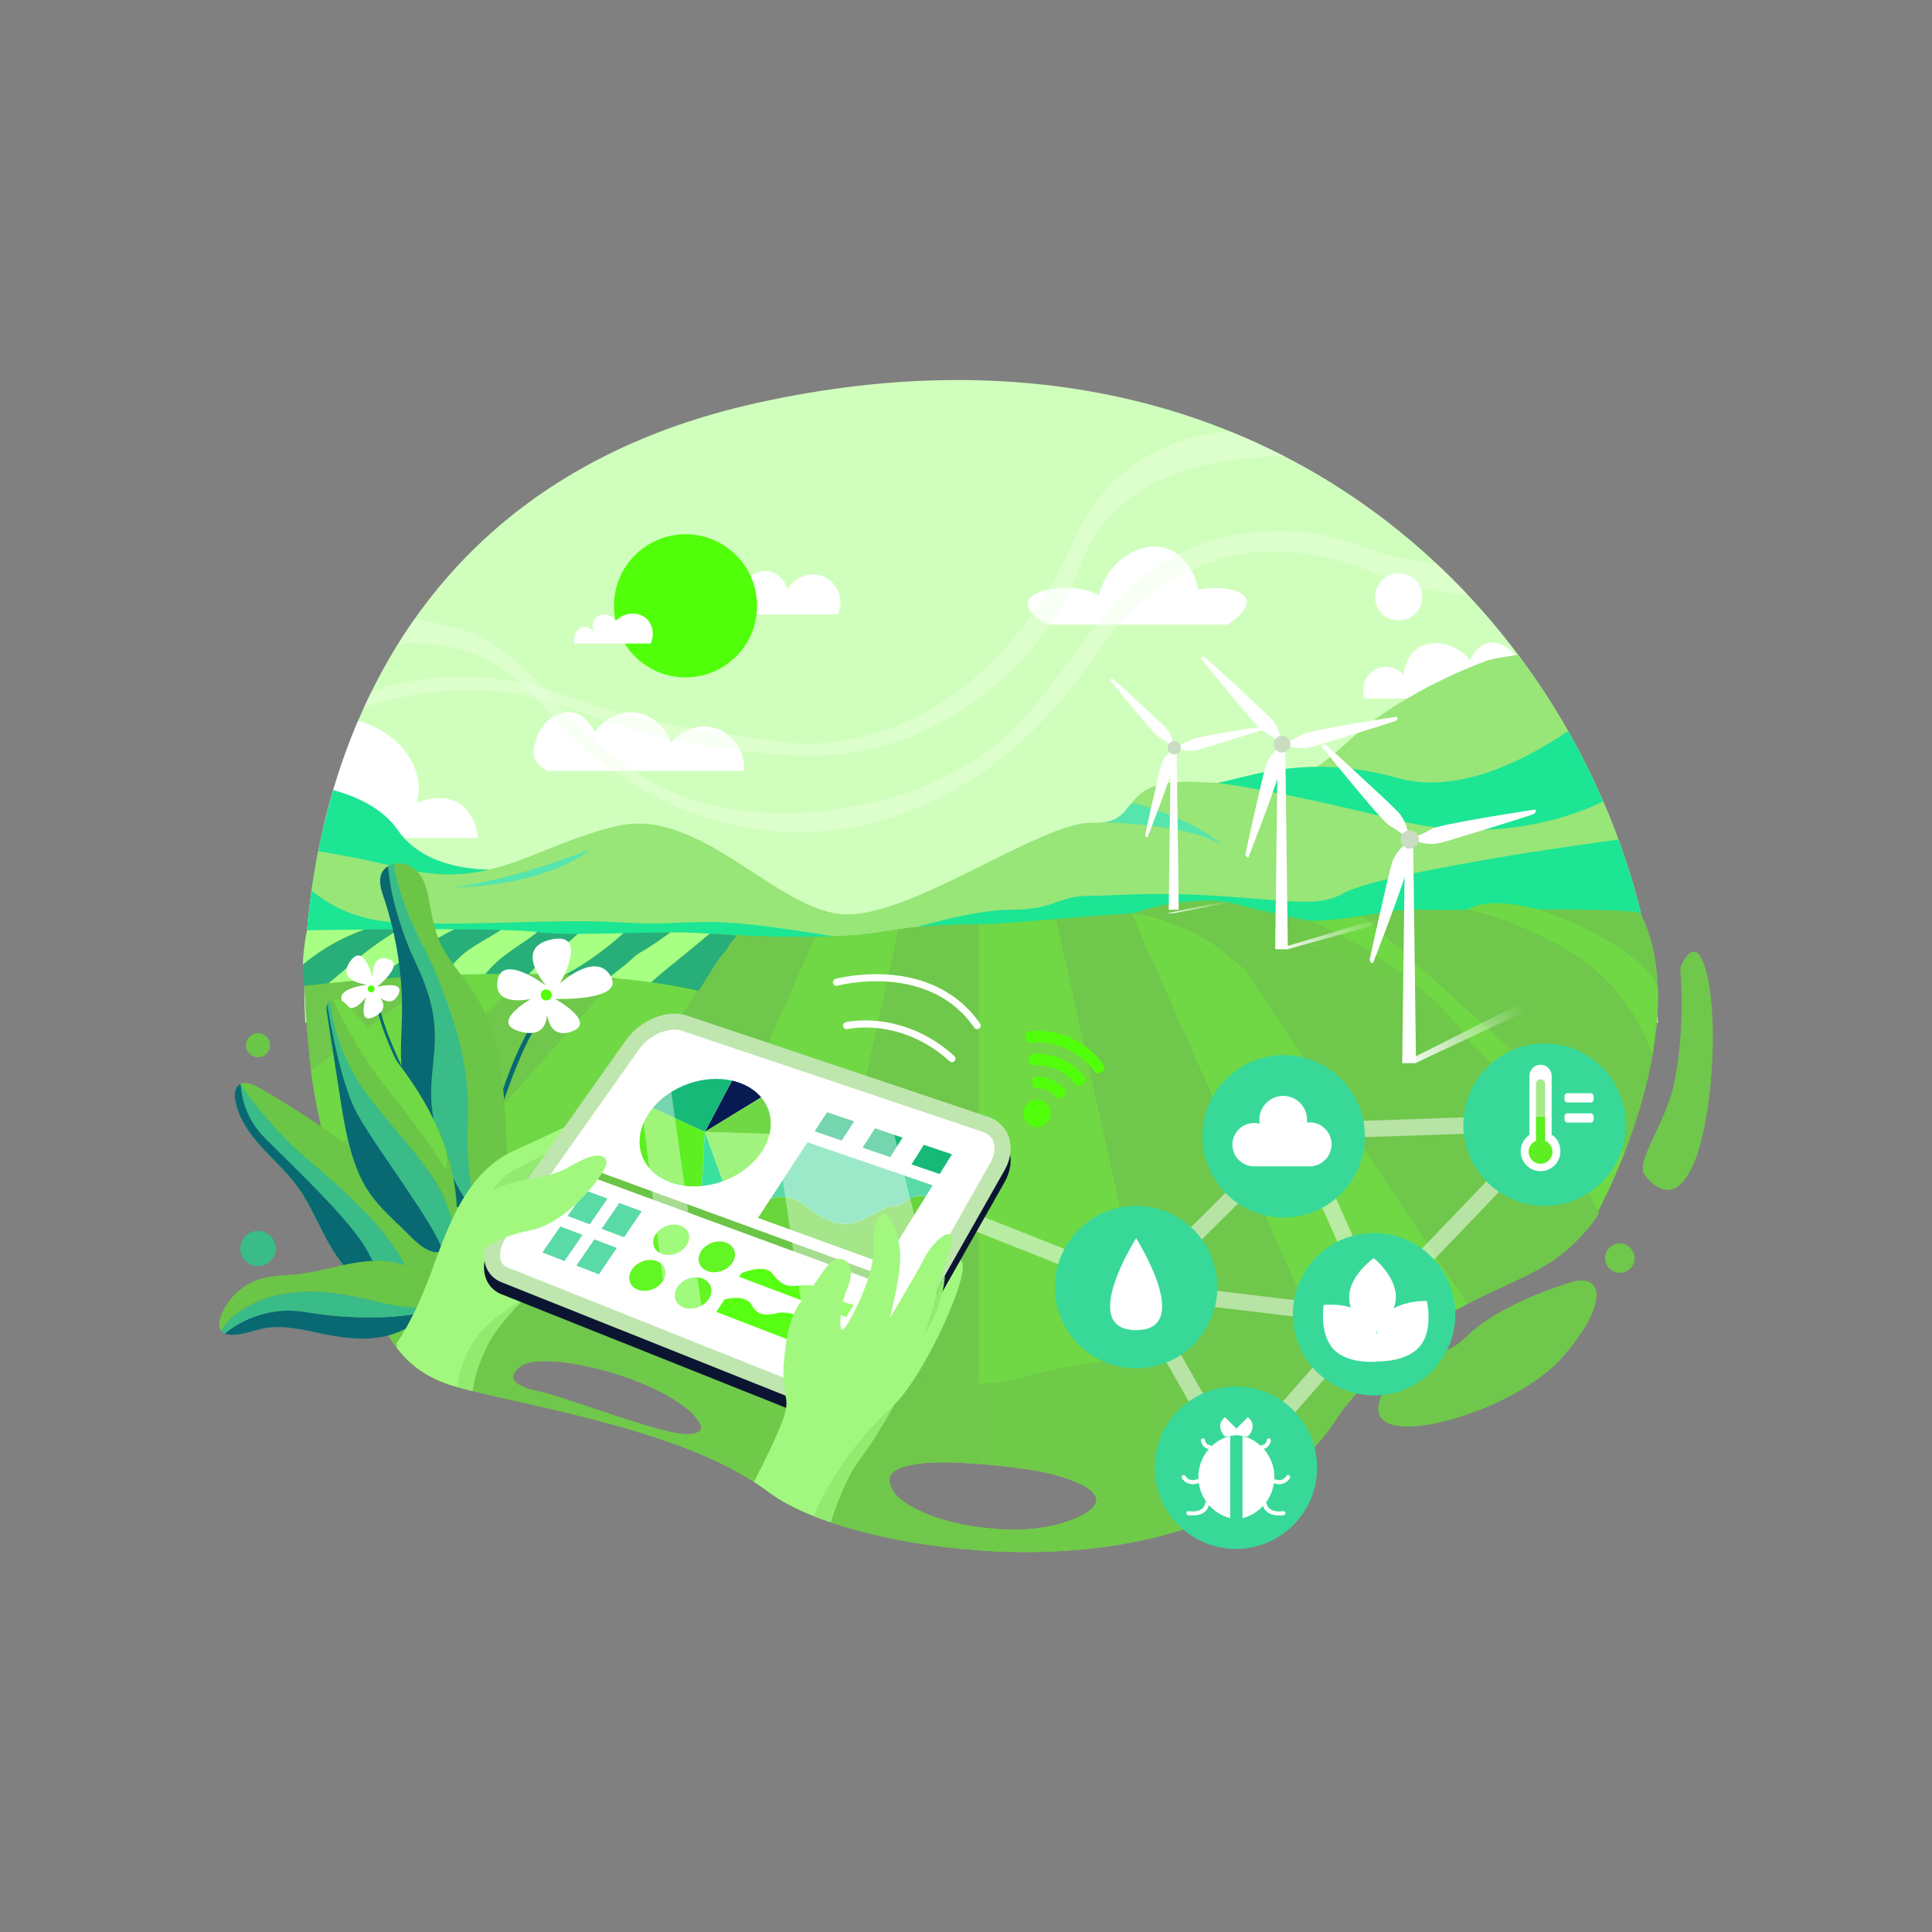 <svg xmlns="http://www.w3.org/2000/svg" xmlns:svgjs="http://svgjs.com/svgjs" xmlns:xlink="http://www.w3.org/1999/xlink" width="360" height="360"><rect width="100%" height="100%" fill="#808080" stroke="none"/><svg xmlns="http://www.w3.org/2000/svg" width="360" height="360" enable-background="new 0 0 6000 4000" viewBox="0 0 6000 4000"><path fill="#6fc74b" d="M4862.405,2987.39c0,0-207.438,62.647-308.003,163.212
		c-100.565,100.565-220.914,32.972-270.373,201.131c-49.458,168.158,408.856,39.567,562.177-130.24
		C4999.527,3051.686,4986.058,2940.235,4862.405,2987.39z" class="color93c74b svgShape"/><path fill="#d0ffbd" d="M5149.172,2176.297H948.513c0,0-23.404-265.236,54.625-602.002
		c24.745-106.797,59.689-220.799,108.833-335.806c174.153-407.706,526.552-828.178,1234.565-986.142
		C4090.401-136.732,5079.931,1126.164,5149.172,2176.297z" class="colorbde9ff svgShape"/><path fill="#fff" d="M1484.316 1602.555h-316.542l-164.636-28.26c24.745-106.797 59.689-220.799 108.833-335.806 105.167 26.769 214.485 130.063 182.744 253.615C1472.776 1429.454 1484.316 1602.555 1484.316 1602.555zM4593.177 1169.426c-118.234 0-236.469 0-354.703 0-13.308-35.763 2.347-75.302 34.204-91.21 28.157-14.061 63.821-7.088 86.142 17.735.799-8.315 6.318-57.93 45.605-83.609 44.352-28.99 115.074-16.578 160.883 38.004 2.297-5.359 20.257-45.651 57.006-53.206 41.047-8.439 92.81 26.581 106.411 88.676C4683.542 1113.687 4638.359 1141.556 4593.177 1169.426z" class="colorfff svgShape"/><path fill="#1ce594" d="M1660.712,1689.933c-128.592,23.081-333.967,21.261-425.342-112.106
		c-47.097-68.74-130.611-105.161-200.49-124.318c-34.444,116.804-56.027,228.187-69.357,327.009
		C1186.646,1796.379,1696.947,1819.346,1660.712,1689.933z" class="color1ca3e5 svgShape"/><path fill="#98e578" d="M5121.979,1957.796l-1843.67,8.98l-2330.77,11.33c0.74-15.89,1.7-32.55,2.89-49.94
		c3.41-48.96,8.81-103.61,17.15-162.47c5.52-38.98,12.32-79.81,20.68-122.06c68.72,10.63,154.18,26.91,254.61,51.9
		c287.4,71.48,412.08-68.48,672.09-130.14c260.01-61.67,497.07,265.12,707.91,273.98c210.83,8.87,614.85-290.99,771.98-284.38
		c13.71,0.58,25.5,0.01,35.77-1.51c40.93-6.03,57.83-27.04,76-50.22c29.55-37.71,62.45-81.15,207.74-75.04
		c23.56,1,45.32,2.07,65.56,3.1c0,0,0,0,0.01,0c152.09,7.7,217.92,12.11,310.26-50.03c29.39-19.76,61.46-46.28,99.84-81.57
		c175.08-160.94,431.25-249.16,431.25-249.16s39.06-9.88,93.65-16.76c57.08,76.15,108.73,155.24,154.84,236.34
		c40.73,71.59,77.13,144.75,109.17,218.84c16.97,39.17,32.7,78.63,47.21,118.23
		C5068.739,1723.476,5100.759,1841.146,5121.979,1957.796z" class="color78c1e5 svgShape"/><path fill="#56e5ac" d="M1411.828 1756.17c0 0 270.86 0 421.989-118.337C1701.223 1687.734 1574.336 1729.794 1411.828 1756.17zM3795.559 1626.276c-89.89-65.73-364.94-72.79-364.94-72.79 40.93-6.03 57.83-27.04 76-50.22l14.34-9.48C3520.959 1493.786 3713.699 1544.416 3795.559 1626.276z" class="color56b6e5 svgShape"/><path fill="#1ce594" d="M2700.981 1928.162H950.432c3.411-48.959 8.811-103.606 17.148-162.463 45.709 38.39 127.102 88.655 246.781 97.813 198.239 15.182 506.005-10.234 688.437 0 182.432 10.245 151.408 0 306.632 0C2364.667 1863.513 2700.981 1928.162 2700.981 1928.162zM4978.939 1488.982c-92.333 44.807-330.649 134.803-638.449 58.348-395.947-98.368-558.744-115.805-560.56-116.002 62.846-11.124 166.163-48.982 310.263-50.034 72.964-.532 156.381 8.372 250.297 34.967 195.152 55.272 414.655-67.217 529.281-146.112C4910.497 1341.736 4946.897 1414.896 4978.939 1488.982zM5121.976 1957.799l-1843.668 8.973-516.319-62.071c0 0 239.057-79.358 376.705-79.358 137.66 0 149.639-43.084 239.265-43.084 89.626 0 191.301-13.194 402.595 0 211.294 13.182 314.033 36.355 387.147-5.863 73.125-42.217 338.755-87.51 487.006-113.365 108.856-18.987 285.333-43.905 371.444-55.815C5068.739 1723.471 5100.757 1841.15 5121.976 1957.799z" class="color1ca3e5 svgShape"/><path fill="#fff" d="M1699.429 1394.007c203.472 0 406.945 0 610.417 0 4.256-53.471-24.26-103.825-70.844-126.037-52.237-24.907-117.149-9.642-154.87 37.894-19.29-55.746-69.908-93.28-125.214-93.91-69.145-.788-109.054 56.523-112.033 60.959-2.089-4.63-25.256-54.064-70.844-60.959-47.828-7.234-104.178 34.797-115.328 103.796C1648.588 1352.482 1669.013 1375.37 1699.429 1394.007zM2303.67 908.491c99.466 0 198.933 0 298.399 0 20.63-44.534.557-97.582-42.864-117.051-41.71-18.703-92.535-.847-113.754 41.215-6.658-34.52-36.295-59.242-69.242-59.35-28.515-.093-54.947 18.266-65.944 46.161-17.603-29.165-49.707-44.189-77.485-37.918-36.938 8.339-64.228 53.878-49.458 100.565C2223.438 890.906 2263.554 899.699 2303.67 908.491zM3258.216 939.815c184.645 0 369.289 0 553.933 0 3.938-2.53 67.172-43.902 59.35-75.836-6.791-27.724-66.828-47.07-150.024-32.972-12.014-61.19-49.772-112.852-100.565-128.591-75.731-23.467-178.748 33.447-207.725 145.078-31.72-14.2-81.393-29.728-138.483-19.783-21.771 3.792-77.327 13.469-82.43 42.864C3188.356 893.125 3214.922 922.768 3258.216 939.815z" class="colorfff svgShape"/><path fill="#edffe5" d="M1566.843,1081.765c90.99,63.479,153.409,156.661,234.939,230.587
		c167.099,151.515,381.137,251.391,607.017,268.826c237.115,18.302,469.863-58.002,661.346-196.363
		c97.311-70.315,183.715-155.398,257.799-249.756c80.519-102.553,144.25-217.376,251.824-295.648
		c215.933-157.114,450.655-158.725,690.565-59.327c93.459,38.722,189.646,62.436,287.326,66.566
		c-31.42-33.406-64.045-65.971-97.869-97.592c-67.586-4.658-145.162-19.257-227.863-51.865
		c-185.85-73.279-405.704-63.081-583.501,28.699c-264.818,136.701-355.677,452.137-595.376,617.745
		c-233.602,161.395-581.285,223.171-856.518,153.631c-168.043-42.458-311.057-148.558-428.61-272.649
		c-107.008-112.959-202.368-240.713-362.545-277.297c-36.891-8.426-77.402-18.336-117.955-25.087
		c-17.749,25.171-34.588,50.581-50.567,76.158C1351.092,992.548,1461.244,1008.095,1566.843,1081.765z" class="colore5f6ff svgShape" opacity=".4"/><path fill="#edffe5" d="M1476.067,1142.594c281.67,4.162,361.183,125.404,745.172,178.05
		c206.8,28.353,394.106,51.711,606.689-32.972c216.359-86.187,351.144-241.362,395.667-296.75
		c140.608-174.92,113.517-265.887,217.617-382.478c80.972-90.689,232.814-187.342,546.483-191.987
		c-54.426-27.933-110.676-53.746-168.732-77.243c-158.451,13.883-372.281,83.965-484.91,340.669
		c-192.887,439.63-563.4,671.347-922.398,622.694s-484.692-81.02-680.052-150.916c-175.35-62.737-421.075-68.927-579.85,0.04
		c-7.478,15.236-14.698,30.481-21.653,45.721C1228.56,1164.755,1345.459,1140.664,1476.067,1142.594z" class="colore5f6ff svgShape" opacity=".4"/><circle cx="2128.917" cy="881.451" r="222.231" fill="#50ff09" class="colorffd109 svgShape"/><path fill="#6fc74b" d="M5095.188,1837.036c-14.496-22.433-684.698-7.82-724.496-11.695
		c-93.792,6.2-265.912,50.134-366.596,29.614c-80.072-24.731-120.161-33.133-260.609-29.05
		c-141.729,2.915-321.838,16.774-463.44,28.325c-256.251,28.68-316.741,2.171-551.054,41.495
		c-171.585,25.235-398.682,11.34-572.054,2.367c-115.47-8.476-182.782,7.609-299.059,8.427
		c-25.417,0.21-315.593-0.689-336.404,0.808c-204.691,22.142-380.863-23.073-572.218-3.711
		c-12.772,82.974,0.92,396.64,41.781,565.75c7.739,37.13,16.426,73.891,26.176,110.603c22.672,81.964,46.915,163.825,69.829,245.348
		c25.248,86.517,49.753,173.561,85.614,255.777c28.618,65.456,67.84,128.837,126.779,170.961
		c35.487,25.454,73.435,42.03,116.291,54.151c271.673,71.141,733.058,142.878,974.879,329.831
		c124.659,90.177,363.989,157.124,648.289,178.627c412.147,30.542,898.955-58.123,1128.908-433.56
		c29.694-37.759,60.854-74.177,94.061-108.836c53.879-56.415,113.025-107.857,177.321-152.01
		c56.503-38.972,117.064-71.803,178.906-101.004c61.896-29.667,125.633-55.723,184.363-91.407
		c60.33-36.083,112.243-85.726,148.632-146.148C5093.614,2520.424,5227.337,2098.675,5095.188,1837.036z M1877.966,3385.668
		c-83.474-27.879-163.665-55.653-209.513-65.702c-137.336-30.122-43.859-81.162-43.859-81.162
		c44.079-25.451,178.027-8.383,303.927,32.793C2219.196,3368.907,2316.881,3553.925,1877.966,3385.668z M3307.683,3727.499
		c-139.605,59.48-548.476-1.222-544.876-136.717C2781.073,3468.33,3699.501,3590.899,3307.683,3727.499z" class="color93c74b svgShape"/><path fill="#6fc74b" d="M2532.21,1909.34l-455.323,1027.457l-148.367,334.8c-125.9-41.176-259.848-58.244-303.927-32.793
			c0,0-93.477,51.04,43.859,81.162c45.848,10.048,126.039,37.823,209.513,65.702l-12.454,28.099
			c-172.072-45.339-337.98-76.063-449.784-107.561c-18.987-5.354-36.62-11.529-53.052-18.605l314.252-472.761l604.997-910.138
			c35.025,1.48,72.94,2.787,111.712,3.677C2439.693,1909.432,2486.998,1909.884,2532.21,1909.34z" class="color93c74b svgShape"/><path fill="#70d845" d="M2790.774,1885.786l-281.448,1270.203l-108.07,487.712c-3.677-2.544-7.239-5.099-10.65-7.667
			c-140.215-105.213-336.361-172.534-525.095-222.267l12.454-28.099c166.614,55.654,346.282,111.712,291.681,28.099
			c-37.21-56.995-136.388-107.931-241.127-142.169l148.367-334.8L2532.21,1909.34c15.957-0.185,31.637-0.497,46.923-0.96
			c58.729-1.769,111.446-5.643,149.859-12.65C2750.407,1891.822,2770.978,1888.538,2790.774,1885.786z" class="colorbcd845 svgShape"/><path fill="#6fc74b" d="M3038.897,1871.297v1675.031c-127.311-9.945-265.976-8.268-276.083,44.46
			c-12.095,63.077,119.621,130.757,276.083,152.727v71.148c-275.365-19.125-520.979-90.17-637.64-170.961l108.07-487.712
			l281.448-1270.203C2889.27,1872.06,2968.732,1871.332,3038.897,1871.297z" class="color93c74b svgShape"/><path fill="#70d845" d="M1775.268 1906.516l-755.727 682.135c-25.097-92.783-42.134-181.669-53.484-263.548l555.419-417.778c15.909-.497 32.006-.809 48.268-.809H1775.268zM2281.925 1904.703l-604.997 910.138c0 0 0 0-.012 0l-314.252 472.761c-128.953-55.388-184.571-165.134-243.856-355.267l98.09-110.671 819.575-924.707c34.62-1.642 72.732-1.965 120.465 1.133C2189.316 1900.194 2232.805 1902.622 2281.925 1904.703z" class="colorbcd845 svgShape"/><path fill="#6fc74b" d="M2036.474,1896.956l-819.575,924.707l-98.09,110.671c-8.927-28.63-17.923-59.076-27.277-91.43
			c-18.397-63.655-38.124-134.699-61.204-213.826c-3.758-12.881-7.354-25.693-10.788-38.424l755.734-682.135h82.607
			C1927.78,1906.518,1976.947,1899.777,2036.474,1896.956z" class="color93c74b svgShape"/><path fill="#70d845" d="M5045.964 2577.551c-22.524 58.498-47.692 114.926-74.398 167.492-23.44 46.137-49.866 82.399-79.064 112.267l-888.404-1002.354c66.902 11.736 154.532 1.029 229.506-10.661L5045.964 2577.551zM3698.333 3741.999h-.011c-205.79 70.489-441.887 87.776-659.425 72.663v-71.148c88.886 12.488 185.762 10.222 268.786-16.015 229.147-72.42-9.008-147.789-54.405-154.854 0 0-102.832-17.623-214.381-26.317V1871.297c3.989-.011 7.944-.011 11.875-.011 27.382 0 116.534-7.851 229.275-17.056l300.943 1358.187L3698.333 3741.999z" class="colorbcd845 svgShape"/><path fill="#6fc74b" d="M5120.551 2331.717v.011c-18.118 82.723-43.897 166.186-74.587 245.822l-812.36-733.256c58.866-9.17 109.93-18.952 137.071-18.952h76.667L5120.551 2331.717zM4892.501 2857.31c-88.287 90.343-201.965 122.315-335.547 192.342L3743.49 1825.898c101.729-2.104 182.99 1.492 214.831 15.703 13.618 6.083 29.045 10.419 45.777 13.356L4892.501 2857.31z" class="color93c74b svgShape"/><path fill="#70d845" d="M4556.957,3049.654c-4.024,2.116-8.071,4.256-12.129,6.441
			c-107.584,57.828-227.749,141.753-357.695,300.874l-84.435-190.527l-589.283-1329.719c80.087-5.238,159.954-9.389,230.073-10.823
			L4556.957,3049.654z" class="colorbcd845 svgShape"/><path fill="#6fc74b" d="M4187.132,3356.969c-22.826,27.96-45.964,58.244-69.391,91.118
			c-101.039,141.788-249.927,235.901-419.408,293.913h-0.011l-117.343-529.57L3280.047,1854.23
			c71.53-5.84,152.565-12.234,233.368-17.507l589.283,1329.719L4187.132,3356.969z" class="color93c74b svgShape"/><path fill="#6fc74b" d="M1676.917 2814.841l-314.252 472.761c-128.953-55.388-184.571-165.134-243.856-355.267-8.927-28.63-17.923-59.076-27.277-91.43 37.372-6.741 79.555-13.448 125.368-19.241C1349.667 2804.839 1512.789 2795.6 1676.917 2814.841zM4393.708 3102.151c-81.393 30.041-181.831 49.837-291.01 64.291-165.781 21.947-351.706 31.579-521.707 45.975l-.012.012c-148.633 12.604-285.09 28.862-385.239 60.221-49.664 15.552-101.964 23.115-156.843 23.716-156.022 1.711-332.915-52.866-529.57-140.377-134.966-60.059-279.239-135.648-432.44-219.192-3.747-2.047-7.505-4.093-11.262-6.151-119.517-65.286-254.436-100.068-388.696-115.805l-314.252 472.761c16.431 7.076 34.065 13.251 53.052 18.605 111.804 31.498 277.713 62.221 449.784 107.561 188.734 49.733 384.88 117.054 525.095 222.267 3.411 2.567 6.973 5.123 10.65 7.667 116.661 80.792 362.274 151.836 637.64 170.961 217.538 15.114 453.635-2.174 659.425-72.663h.011c169.482-58.012 318.369-152.125 419.408-293.913 7.319-10.268 14.616-20.293 21.877-30.064 1.422-1.919 2.845-3.827 4.267-5.723 1.48-1.977 2.96-3.943 4.44-5.897 1.445-1.908 2.891-3.816 4.336-5.712s2.891-3.793 4.336-5.666c1.445-1.885 2.879-3.747 4.325-5.608 2.162-2.787 4.324-5.55 6.475-8.302.22-.266.439-.543.648-.821 3.018-3.839 6.036-7.632 9.042-11.39 1.076-1.341 2.151-2.67 3.215-4.001.717-.89 1.434-1.781 2.151-2.659 1.422-1.77 2.856-3.527 4.278-5.273 1.017-1.237 2.035-2.486 3.041-3.712 1.018-1.237 2.036-2.463 3.042-3.689 1.018-1.226 2.023-2.451 3.041-3.666.139-.162.277-.335.417-.497 1.884-2.266 3.758-4.51 5.643-6.741.197-.231.382-.451.578-.682 2.093-2.486 4.186-4.949 6.279-7.389 1.041-1.226 2.082-2.44 3.134-3.654 1.029-1.214 2.07-2.417 3.122-3.619 1.041-1.203 2.082-2.405 3.122-3.596 2.081-2.394 4.163-4.764 6.244-7.111 1.029-1.179 2.069-2.348 3.11-3.504 2.058-2.336 4.14-4.648 6.209-6.949 1.029-1.145 2.058-2.29 3.099-3.423 2.058-2.278 4.116-4.533 6.186-6.777.59-.647 1.179-1.283 1.758-1.919.729-.787 1.445-1.561 2.162-2.336 2.972-3.215 5.932-6.383 8.892-9.505 1.885-2 3.77-3.978 5.654-5.932 2.036-2.139 4.07-4.256 6.117-6.36 4.07-4.209 8.14-8.337 12.199-12.407 1.006-1.018 2.023-2.035 3.041-3.041 1.018-1.017 2.023-2.023 3.029-3.007.509-.497 1.006-1.006 1.515-1.503.509-.497 1.006-1.006 1.515-1.491 3.029-2.983 6.059-5.92 9.065-8.834 1.596-1.527 3.18-3.041 4.764-4.544 1.422-1.364 2.844-2.706 4.267-4.047 1.006-.96 2.012-1.896 3.007-2.821 1.006-.948 2-1.885 2.995-2.798 1.006-.937 2-1.862 2.995-2.775 2.313-2.151 4.637-4.267 6.938-6.36.96-.879 1.919-1.746 2.868-2.602.96-.867 1.919-1.723 2.868-2.578.74-.671 1.48-1.33 2.22-1.989.995-.89 1.977-1.769 2.972-2.636.174-.162.347-.324.532-.474 1.792-1.596 3.596-3.18 5.389-4.741 2.22-1.942 4.429-3.862 6.637-5.759 1.11-.948 2.208-1.896 3.319-2.844 5.516-4.706 10.997-9.297 16.466-13.783.971-.798 1.954-1.596 2.925-2.382 2.914-2.382 5.828-4.718 8.719-7.031 2.902-2.313 5.805-4.602 8.684-6.857 1.919-1.503 3.839-2.995 5.758-4.464.96-.751 1.919-1.48 2.879-2.208.948-.74 1.908-1.457 2.868-2.186 1.862-1.422 3.711-2.821 5.562-4.197.138-.116.277-.22.416-.312 1.827-1.376 3.643-2.729 5.458-4.059 1.862-1.387 3.712-2.74 5.562-4.082.093-.069.186-.139.278-.197 1.85-1.353 3.688-2.694 5.527-4.001 1.885-1.365 3.77-2.718 5.655-4.036 1.677-1.191 3.353-2.37 5.018-3.526 1.434-1.018 2.868-2.012 4.29-2.995.093-.058.173-.127.266-.185.913-.636 1.838-1.272 2.74-1.896.093-.058.186-.127.278-.185 1.838-1.26 3.677-2.52 5.516-3.758 1.838-1.249 3.666-2.486 5.492-3.7 1.827-1.226 3.654-2.44 5.481-3.643 1.815-1.202 3.643-2.393 5.458-3.573 9.077-5.92 18.085-11.586 27.012-17.032 3.573-2.174 7.134-4.324 10.684-6.429 6.811-4.047 13.575-7.979 20.282-11.794 2.035-1.156 4.07-2.301 6.093-3.435 1.77-.994 3.539-1.977 5.296-2.948 4.707-2.614 9.39-5.157 14.038-7.667C4495.395 3068.248 4444.598 3083.373 4393.708 3102.151zM1877.966 3385.668c-83.474-27.879-163.665-55.653-209.513-65.702-137.336-30.122-43.859-81.162-43.859-81.162 44.079-25.451 178.027-8.383 303.927 32.793 104.739 34.239 203.917 85.175 241.127 142.169C2224.248 3497.381 2044.58 3441.322 1877.966 3385.668zM3307.683 3727.499c-83.023 26.237-179.9 28.503-268.786 16.015-156.461-21.97-288.177-89.649-276.083-152.727 10.106-52.728 148.772-54.405 276.083-44.46 111.55 8.695 214.381 26.317 214.381 26.317C3298.675 3579.71 3536.831 3655.079 3307.683 3727.499z" class="color93c74b svgShape" opacity=".8"/><path fill="#a7ff83" d="M953.494,1889.089c0,0-11.517,52.526-12.996,106.929c57.595-48.247,122.62-84.894,192.135-109.326
			C1029.36,1887.707,953.494,1889.089,953.494,1889.089z" class="color9fcd5f svgShape"/><path fill="#28ae78" d="M1240.969,1885.876c-37.911,0.192-74.588,0.484-108.336,0.816
			c-69.515,24.432-134.54,61.079-192.135,109.326c-0.62,22.814,0.524,45.958,5.024,65.697c0,0,27.44-3.475,75.173-8.313
			c16.427-13.263,32.775-26.822,49.004-41.207C1124.244,1963.392,1179.599,1921.735,1240.969,1885.876z" class="color76ae28 svgShape"/><path fill="#a7ff83" d="M1240.969,1885.876c-61.37,35.859-116.725,77.516-171.269,126.319
			c-16.229,14.385-32.577,27.944-49.004,41.207c38.759-3.929,90.911-8.756,152.611-13.353
			c41.728-38.396,91.051-65.821,141.532-98.389c32.378-20.722,64.031-39.991,96.989-55.78
			C1355.818,1885.527,1297.044,1885.591,1240.969,1885.876z" class="color9fcd5f svgShape"/><path fill="#28ae78" d="M1411.828,1885.879c-32.958,15.79-64.612,35.059-96.989,55.78
			c-50.481,32.568-99.804,59.993-141.532,98.389c62.16-4.631,134.038-9.024,211.691-12.03c2.73-4.496,5.531-9.003,8.47-13.511
			c37.894-62.185,103.547-87.632,162.657-126.418C1513.312,1886.889,1463.761,1886.205,1411.828,1885.879z" class="color76ae28 svgShape"/><path fill="#a7ff83" d="M1556.126,1888.089c-59.11,38.787-124.763,64.233-162.657,126.418
			c-2.94,4.508-5.74,9.015-8.47,13.511c39.461-1.528,80.422-2.694,122.361-3.352c4.303-4.995,8.732-9.925,13.305-14.784
			c43.025-48.541,98.677-74.99,148.888-115.477C1644.707,1891.48,1604.766,1889.452,1556.126,1888.089z" class="color9fcd5f svgShape"/><path fill="#28ae78" d="M1679.352 1895.729c-2.939-.46-6.213-.901-9.8-1.324-50.211 40.486-105.862 66.935-148.888 115.477-4.573 4.858-9.002 9.789-13.305 14.784 44.479-.698 90.063-.822 136.14-.191 4.339-4.98 8.867-9.849 13.61-14.592 38.158-39.315 86.724-61.285 126.039-99.443 3.874-3.418 7.698-6.781 11.509-10.119C1744.319 1900.499 1703.058 1899.444 1679.352 1895.729zM1988.972 1957.848c33.948-18.932 63.473-40.813 93.361-62.105-46.945.28-97.27 1.327-146.286 2.352-50.524 44.584-100.234 82.694-158.681 116.413-7.431 4.246-15.591 8.251-23.03 13.017 46.009 1.93 92.02 4.745 137.446 8.613 16.687-14.154 34.385-27.242 52.094-41.287C1960.064 1982.13 1971.628 1967.098 1988.972 1957.848z" class="color76ae28 svgShape"/><path fill="#a7ff83" d="M2084.38,1895.729c-0.679,0.004-1.366,0.009-2.047,0.013
			c-29.888,21.292-59.413,43.173-93.361,62.105c-17.345,9.25-28.908,24.283-45.096,37.002
			c-17.709,14.045-35.407,27.134-52.094,41.287c44.292,3.771,88.013,8.559,130.638,14.5
			c58.983-52.679,121.181-98.451,181.805-151.281C2170.05,1897.28,2128.769,1895.485,2084.38,1895.729z" class="color9fcd5f svgShape"/><path fill="#28ae78" d="M2281.92,1904.701c-15.884-0.861-43.161-3.246-77.695-5.345
			c-60.624,52.83-122.822,98.603-181.805,151.281c50.965,7.104,100.357,15.865,147.21,26.59c1.08-1.62,2.147-3.254,3.197-4.905
			c12.737-20.016,25.073-40.673,37.92-61.004c8.101-12.819,16.404-25.509,25.139-37.826c5.351-7.545,12.134-13.897,17.809-21.178
			c5.869-7.529,10.07-16.099,14.779-24.361C2268.708,1927.545,2292.977,1905.3,2281.92,1904.701z" class="color76ae28 svgShape"/><path fill="#a7ff83" d="M1794.657,1900.32c-3.811,3.337-7.635,6.701-11.509,10.119
			c-39.315,38.159-87.88,60.129-126.039,99.443c-4.743,4.743-9.271,9.612-13.61,14.592c36.735,0.503,73.784,1.496,110.837,3.05
			c7.439-4.766,15.599-8.771,23.03-13.017c58.447-33.719,108.156-71.829,158.681-116.413
			C1885.851,1899.144,1837.036,1900.169,1794.657,1900.32z" class="color9fcd5f svgShape"/><path fill="#6fc74b" d="M3871.256,1816.685c0,0,454.754,253.71,691.053,415.488
		c-155.614-231.642-490.439-372.134-490.439-372.134L3871.256,1816.685z" class="color93c74b svgShape" opacity=".8"/><path fill="#6fc74b" d="M4574.609,2244.473c-135.289-129.508-296.018-212.762-463.684-291.392
		c-116.32-54.078-85.552-59.792-199.541-122.295c-5.881,1.011-68.788-34.795-167.895-33.693
		c-126.929,1.412-222.533,39.141-222.533,39.141s103.903,12.279,222.533,81.045c82.1,47.591,162.176,137.369,257.063,206.652
		c231.993,169.394,213.673,183.676,301.235,271.237s457.667,557.125,509.106,527.427c13.13-7.58,111.9-78.503,155.287-155.01
		c-43.536-90.008-96.726-174.785-162.62-256.002C4727.243,2417.921,4661.333,2327.728,4574.609,2244.473z" class="color93c74b svgShape"/><path fill="#086972" d="M1501.846,2600.62c0,0,73.097-361.556,210.001-498.46v11.466c0,0-41.844,51.204-86.9,149.612
			c-42.216,92.205-86.517,227.489-123.101,353.627C1493.056,2625.655,1501.846,2600.62,1501.846,2600.62z" class="color0d9214 svgShape"/><path fill="#fff" d="M1696.741,2118.458c0,0-6.325,113.563,76.962,85.689c83.287-27.874-49.449-101.987-49.449-101.987
			s218.194,8.169,172.168-70.965c-46.026-79.133-157.418,23.081-157.418,23.081s93.129-162.667-27.156-136.562
			c-120.284,26.105-15.217,144-15.217,144s-136.391-103.058-151.229-17.33c-14.838,85.728,103.953,57.776,103.953,57.776
			s-134.641,75.457-31.921,101.987C1720.155,2230.677,1696.741,2118.458,1696.741,2118.458z" class="colorfff svgShape"/><circle cx="1696.468" cy="2089.94" r="17.117" fill="#50ff09" class="colorffd109 svgShape"/><path fill="#086972" d="M1280.07,2385.141c0,0-119.533-195.093-115.186-315.106l4.844,5.208
			c0,0,2.625,40.932,23.732,104.661c19.776,59.712,56.804,139.87,93.473,212.615
			C1286.653,2400.225,1280.07,2385.141,1280.07,2385.141z" class="color0d9214 svgShape"/><path fill="#fff" d="M1164.907,2083.819c0,0,45.1,54.251,71.153,6.408s-65.542-25.432-65.542-25.432
			s89.192-70.193,34.859-86.691s-48.388,58.712-48.388,58.712s-26.418-113.222-70.022-50.553s53.919,71.831,53.919,71.831
			s-105.482,10.809-76.007,56.013s71.621-17.672,71.621-17.672s-29.277,91.148,28.585,59.805
			C1222.947,2124.897,1164.907,2083.819,1164.907,2083.819z" class="colorfff svgShape"/><circle cx="1152.737" cy="2070.982" r="10.617" fill="#50ff09" class="colorffd109 svgShape"/><path fill="#6bc546" d="M1573.16,2547.239c-3.517-83.531-7.069-167.393-22.284-249.602
			c-12.68-68.515-33.7-136.157-68.22-196.963c-32.668-57.542-81.753-104.322-111.378-163.662
			c-22.654-45.377-30.454-95.88-39.711-145.215c-7.075-37.706-18.281-76.619-52.086-99.033
			c-16.02-10.622-37.174-13.986-55.792-9.918c6.143,45.435,25.397,124.058,82.571,239.13
			c97.68,196.597,156.206,380.829,146.726,563.825c-5.699,110.015,10.35,206.901,24.057,268.219
			c12.094-2.523,24.326-7.463,36.455-15.252c29.533-18.967,47.363-52.389,54.969-86.653
			C1576.074,2617.848,1574.636,2582.306,1573.16,2547.239z" class="color86c546 svgShape"/><path fill="#39bc87" d="M1452.987,2485.8c9.479-182.996-49.046-367.228-146.726-563.825
			c-57.174-115.072-76.428-193.696-82.571-239.13c-6.53,1.427-12.737,3.781-18.311,7.045
			c4.896,61.625,24.285,169.884,92.227,314.928c110.045,234.927,6.244,311.197,55.672,498.716
			c43.093,163.486,94.662,224.606,113.73,252.033c3.332-0.335,6.68-0.847,10.038-1.548
			C1463.336,2692.701,1447.288,2595.815,1452.987,2485.8z" class="color6cbc39 svgShape"/><path fill="#086972" d="M1297.605,2004.818c-67.942-145.044-87.331-253.304-92.227-314.928
			c-8.609,5.04-15.694,12.266-20.014,21.739c-10.867,23.831-1.696,51.478,6.646,76.305
			c39.969,118.948,59.134,244.855,56.366,370.308c-1.651,74.831-10.795,151.611,11.313,223.121
			c15.727,50.872,45.936,96.341,58.235,148.393c7.609,32.202,3.18,64.44,8.328,96.696c10.836,67.899,72.492,135.975,140.755,129.116
			c-19.067-27.427-70.637-88.547-113.73-252.033C1303.849,2316.015,1407.65,2239.745,1297.605,2004.818z" class="color0d9214 svgShape"/><path fill="#6bc546" d="M1265.483,3032.955c-25.277,0.798-51.098-14.951-74.293-23.057c-2.66-0.926-5.307-1.862-7.921-2.81
			c-32.689-11.772-61.921-24.977-88.424-49.017c-40.309-36.563-68.223-84.608-93.037-133.046
			c-24.826-48.427-47.421-98.438-79.67-142.273c-32.677-44.426-74.374-81.289-111.33-122.211
			c-36.956-40.933-70.142-88.065-80.075-142.308c-3.122-17.021-2.74-37.268,10.638-48.253c1.341-1.099,2.74-2.058,4.174-2.868
			c17.021-9.656,40.217,0.034,58.093,10.233c120.974,69.055,236.849,147.072,346.352,233.195
			c88.354,69.483,177.495,152.391,199.985,262.53C1362.047,2932.216,1342.586,3030.48,1265.483,3032.955z" class="color86c546 svgShape"/><path fill="#39bc87" d="M1414.59,2832.9c-2.463,12.951-6.892,25.323-15.691,34.921
			c-7.817,8.533-15.807,14.118-23.866,17.322c-47.328,18.848-97.142-43.963-127.588-72.686
			c-56.544-53.318-103.456-97.431-134.41-171.308c-32.412-77.335-45.559-161.145-58.44-244.006
			c-12.985-83.463-25.959-166.926-38.945-250.401c-1.445-9.343-2.648-19.669,0.324-28.283c0.96-2.798,2.359-5.412,4.325-7.747
			c1.18-1.411,2.532-2.613,3.978-3.654c8.499,64.754,31.729,163.931,94.541,260.056
			C1215.402,2514.925,1385.578,2644.79,1414.59,2832.9z" class="color6cbc39 svgShape"/><path fill="#086972" d="M1375.032,2885.143c-47.328,18.848-97.142-43.963-127.588-72.686
			c-56.544-53.318-103.456-97.431-134.41-171.308c-32.412-77.335-45.559-161.145-58.44-244.006
			c-12.985-83.463-25.959-166.926-38.945-250.401c-1.445-9.343-2.648-19.669,0.324-28.283
			c12.373,74.837,45.385,252.274,92.459,338.813C1166.548,2564.114,1349.847,2800.593,1375.032,2885.143z" class="color0d9214 svgShape"/><path fill="#6bc546" d="M1417.168,2812.422c-0.544,6.776-1.295,13.702-2.579,20.478
			c-29.012-188.11-199.187-317.975-295.774-465.788c-62.811-96.125-86.042-195.302-94.541-260.056
			c2.578-1.85,5.516-3.145,8.638-3.943c6.822-1.734,14.512-1.041,21.114,1.584c11.344,4.51,20.236,13.471,28.723,22.236
			c91.28,94.205,178.454,194.053,242.075,308.771c25,45.085,46.23,92.725,62.152,141.88
			C1411.572,2653.509,1423.517,2733.052,1417.168,2812.422z" class="color86c546 svgShape"/><path fill="#70d945" d="M1385.393,2634.592c0,0-70.235-115.389-179.703-248.944
			c-87.198-106.392-150.599-234.732-172.777-282.534c6.822-1.734,14.512-1.041,21.114,1.584
			c11.344,4.51,20.236,13.471,28.723,22.236c91.28,94.205,178.454,194.053,242.075,308.771c25,45.085,46.23,92.725,62.152,141.88
			C1389.81,2615.108,1385.393,2634.592,1385.393,2634.592z" class="colorbbd945 svgShape"/><g class="color000 svgShape"><path fill="#50ff09" d="M3424.275 2326.967c-2.274 1.45-4.557 2.906-6.846 4.367-6.122 3.905-14.252 2.399-18.509-3.483-21.682-29.965-51.186-54.859-87.191-71.213-35.967-16.337-74.082-22.182-110.877-18.819-7.277.665-13.824-4.41-14.918-11.635-.407-2.686-.812-5.363-1.216-8.03-1.189-7.85 4.499-15.025 12.404-15.765 42.91-4.019 87.367 2.74 129.343 21.807s76.316 48.1 101.521 83.058C3432.63 2313.693 3430.969 2322.697 3424.275 2326.967zM3364.123 2365.408c-2.294 1.468-4.581 2.932-6.86 4.39-6.052 3.873-14.024 2.407-18.391-3.299-14.42-18.842-33.54-34.497-56.616-44.978-23.074-10.481-47.441-14.58-71.115-13.044-7.169.465-13.518-4.573-14.584-11.678-.4-2.669-.802-5.348-1.206-8.034-1.196-7.967 4.68-15.218 12.717-15.779 29.593-2.065 60.081 2.992 88.924 16.094 28.854 13.106 52.722 32.738 70.641 56.369C3372.502 2351.868 3370.909 2361.065 3364.123 2365.408zM3303.792 2404.037c-2.334 1.496-4.639 2.972-6.912 4.427-5.724 3.666-13.27 2.604-17.747-2.51-7.081-8.088-15.952-14.826-26.349-19.549-10.401-4.725-21.3-6.97-32.041-6.976-6.804-.004-12.574-4.991-13.578-11.72-.398-2.665-.802-5.368-1.211-8.107-1.228-8.212 5.04-15.693 13.343-15.797 16.14-.201 32.568 3.046 48.224 10.158 15.648 7.108 28.915 17.339 39.387 29.635C3312.289 2389.919 3310.782 2399.559 3303.792 2404.037zM3259.118 2474.991c-9.682 21.314-34.812 30.759-56.142 21.07-21.315-9.682-30.736-34.821-21.054-56.135 6.175-13.594 18.628-22.358 32.37-24.393 7.801-1.192 16.035-.191 23.756 3.316 7.721 3.507 13.876 9.042 18.127 15.709C3263.69 2446.229 3265.292 2461.397 3259.118 2474.991z" class="colorffd109 svgShape"/></g><g class="color000 svgShape" opacity=".5"><polygon fill="#fff" points="2980.932 2804.801 2980.932 2804.801 2980.932 2804.801" class="colorfff svgShape"/><polygon fill="#fff" points="4024.352 2487.706 3568.004 2940.773 3603.85 2976.88 4046.022 2537.886 4765.092 2513.765 4228.18 3073.417 3842.558 3514.268 3531.093 2967.85 2999.657 2757.495 2980.932 2804.801 3495.745 3008.578 3833.771 3601.591 4265.703 3107.797 4888.405 2458.721" class="colorfff svgShape"/><rect width="50.878" height="459.007" x="4125.241" y="2557.913" fill="#fff" class="colorfff svgShape" transform="rotate(-23.873 4151.049 2787.615)"/><rect width="50.878" height="498.018" x="3897.569" y="2802.78" fill="#fff" class="colorfff svgShape" transform="rotate(-83.149 3922.894 3051.66)"/></g><g class="color000 svgShape"><circle cx="3528.316" cy="2997.282" r="252.238" fill="#38d998" class="color389fd9 svgShape"/><circle cx="3986.523" cy="2528.91" r="252.238" fill="#38d998" class="color389fd9 svgShape"/><circle cx="3838.165" cy="3557.93" r="252.238" fill="#38d998" class="color389fd9 svgShape"/><circle cx="4267.271" cy="3081.491" r="252.238" fill="#38d998" class="color389fd9 svgShape"/><circle cx="4796.846" cy="2492.807" r="252.238" fill="#38d998" class="color389fd9 svgShape"/><path fill="#fff" d="M3528.316 2845.609c0 0-181.76 285.21 0 285.21C3710.075 3130.819 3528.316 2845.609 3528.316 2845.609zM4135.277 2553.838c0-37.746-30.6-68.345-68.346-68.345-2.832 0-5.617.192-8.358.527.321-2.8.503-5.641.503-8.527 0-40.916-33.169-74.084-74.084-74.084-40.916 0-74.084 33.169-74.084 74.084 0 4.198.367 8.309 1.039 12.317-5.495-1.45-11.261-2.23-17.212-2.23-37.17 0-67.302 30.132-67.302 67.302s30.132 67.302 67.302 67.302h183.124l-.757-.757C4110.024 2616.514 4135.277 2588.127 4135.277 2553.838zM4246.939 3090.611c46.128 48.485 31.006 137.753 31.006 137.753s-89.911 10.659-136.038-37.826c-46.128-48.485-31.006-137.753-31.006-137.753S4200.812 3042.126 4246.939 3090.611z" class="colorfff svgShape"/><path fill="#fff" d="M4298.097,3088.25c-42.409,51.769-20.714,139.671-20.714,139.671s90.453,3.968,132.862-47.802
			c42.409-51.769,20.714-139.671,20.714-139.671S4340.506,3036.48,4298.097,3088.25z" class="colorfff svgShape"/><path fill="#fff" d="M4334.912 3030.635c-2.109 66.889-76.269 118.829-76.269 118.829s-70.741-56.508-68.632-123.397c2.109-66.889 76.269-118.828 76.269-118.828S4337.021 2963.746 4334.912 3030.635zM4818.819 2524.396v-183.164c0-19.064-15.455-34.519-34.519-34.519h0c-19.064 0-34.519 15.455-34.519 34.519v183.164c-16.365 11.082-27.123 29.822-27.123 51.075 0 34.044 27.598 61.642 61.642 61.642 34.044 0 61.643-27.598 61.643-61.642C4845.942 2554.218 4835.185 2532.322 4818.819 2524.396zM4939.805 2423.832h-71.839c-5.185 0-9.387-4.203-9.387-9.387v-9.89c0-5.184 4.203-9.387 9.387-9.387h71.839c5.184 0 9.387 4.203 9.387 9.387v9.89C4949.192 2419.629 4944.989 2423.832 4939.805 2423.832zM4939.805 2486.244h-71.839c-5.185 0-9.387-4.203-9.387-9.387v-9.889c0-5.184 4.203-9.387 9.387-9.387h71.839c5.184 0 9.387 4.203 9.387 9.387v9.889C4949.192 2482.042 4944.989 2486.244 4939.805 2486.244z" class="colorfff svgShape"/><path fill="#5def21" d="M4798.608,2543.001v-75.748h-28.617v75.748c-13.32,5.594-22.677,18.76-22.677,34.114
			c0,20.426,16.559,36.985,36.985,36.985s36.985-16.559,36.985-36.985C4821.286,2561.761,4811.929,2548.595,4798.608,2543.001z" class="coloref4821 svgShape"/><path fill="#a6e98a" d="M4798.608,2366.019c0-7.902-6.406-14.308-14.308-14.308s-14.309,6.406-14.309,14.308v101.235
			h28.617V2366.019z" class="color8ac6e9 svgShape"/></g><g class="color000 svgShape"><path fill="#fff" d="M4388.652,1600.31h-25.138l-8.887,701.686c11.74-5.462,25.478-6.67,42.913,0L4388.652,1600.31z" class="colorfff svgShape"/><path fill="#fff" d="M4364.227 1621.904c0 0-30.928 22.165-42.269 60.826s-68.433 294.448-68.042 297.427c1.607 12.263 10.934 13.979 11.607 6.701 0 0 106.797-272.574 106.797-304.018 0-31.444 3.762-52.688 3.762-52.688L4364.227 1621.904zM4398.091 1611.687c0 0 34.66 15.702 73.811 6.193 39.151-9.509 289.216-87.959 291.601-89.787 9.817-7.523 6.64-16.458 0-13.402 0 0-289.455 43.798-316.686 59.52s-47.51 23.086-47.51 23.086L4398.091 1611.687zM4372.311 1587.469c0 0-3.731-37.867-31.542-67.019-27.811-29.151-220.783-206.488-223.558-207.64-11.424-4.74-17.573 2.479-11.607 6.701 0 0 182.658 228.776 209.889 244.498s43.749 29.602 43.749 29.602L4372.311 1587.469z" class="colorfff svgShape"/><circle cx="4378.209" cy="1607.02" r="28.415" fill="#cadcc2" class="colorc2dcda svgShape"/></g><g class="color000 svgShape"><polygon fill="#fff" points="3654.173 1317.241 3635.97 1317.241 3629.534 1825.343 3660.608 1825.343" class="colorfff svgShape"/><path fill="#fff" d="M3636.487 1332.878c0 0-22.396 16.05-30.607 44.045-8.212 27.995-49.553 213.214-49.271 215.372 1.164 8.88 7.917 10.122 8.405 4.852 0 0 77.333-197.375 77.333-220.144s2.724-38.152 2.724-38.152L3636.487 1332.878zM3661.008 1325.479c0 0 25.098 11.37 53.448 4.484 28.35-6.886 209.426-63.693 211.153-65.016 7.108-5.448 4.808-11.918 0-9.705 0 0-209.599 31.715-229.317 43.099-19.719 11.385-34.403 16.717-34.403 16.717L3661.008 1325.479zM3642.34 1307.943c0 0-2.702-27.42-22.84-48.529-20.138-21.109-159.872-149.521-161.882-150.355-8.272-3.432-12.725 1.795-8.405 4.853 0 0 132.265 165.661 151.984 177.045 19.719 11.385 31.679 21.436 31.679 21.436L3642.34 1307.943z" class="colorfff svgShape"/><circle cx="3646.611" cy="1322.1" r="20.576" fill="#cadcc2" class="colorc2dcda svgShape"/></g><g class="color000 svgShape"><polygon fill="#fff" points="3991.342 1304.833 3968.309 1304.833 3960.167 1947.726 3999.484 1947.726" class="colorfff svgShape"/><path fill="#fff" d="M3968.963 1324.619c0 0-28.337 20.308-38.727 55.729-10.39 35.421-62.699 269.776-62.341 272.506 1.472 11.236 10.018 12.808 10.634 6.14 0 0 97.849-249.736 97.849-278.545 0-28.809 3.447-48.274 3.447-48.274L3968.963 1324.619zM3999.99 1315.257c0 0 31.756 14.386 67.626 5.674 35.871-8.712 264.982-80.59 267.168-82.264 8.994-6.893 6.083-15.079 0-12.279 0 0-265.202 40.128-290.152 54.533s-43.53 21.152-43.53 21.152L3999.99 1315.257zM3976.369 1293.069c0 0-3.419-34.695-28.899-61.403-25.48-26.709-202.284-189.187-204.827-190.242-10.467-4.343-16.101 2.272-10.634 6.14 0 0 167.353 209.608 192.302 224.012s40.083 27.122 40.083 27.122L3976.369 1293.069z" class="colorfff svgShape"/><circle cx="3981.774" cy="1310.982" r="26.034" fill="#cadcc2" class="colorc2dcda svgShape"/></g><circle cx="4343.762" cy="853.514" r="73.428" fill="#fff" class="colorfff svgShape"/><path fill="#fff" d="M1783.454,998.595c79.082,0,158.165,0,237.247,0c12.294-27.235,6.91-58.347-12.357-76.611
		c-24.405-23.134-67.852-22.589-95.558,5.766c-16.853-22.205-46.214-24.282-60.959-10.709c-10.53,9.693-13.566,27.33-7.414,43.66
		c-1.063-1.196-15.577-17.076-32.951-14.004C1793.531,949.868,1778.376,972.198,1783.454,998.595z" class="colorfff svgShape"/><g class="color000 svgShape"><path fill="#fff" d="M3957.689 3587.072c0-61.455-42.032-113.092-98.917-127.734v255.468C3915.657 3700.165 3957.689 3648.527 3957.689 3587.072zM3721.566 3587.072c0-61.455 42.032-113.092 98.917-127.734v255.468C3763.598 3700.165 3721.566 3648.527 3721.566 3587.072z" class="colorfff svgShape"/><polygon fill="none" points="3934.05 3472.679 3934.051 3472.68 3934.051 3472.679"/><polygon fill="none" points="3994.984 3583.999 3994.985 3584 3994.985 3583.999"/><path fill="#fff" d="M3941.078 3488.484c2.474-3.539 3.832-7.047 4.615-9.714.78-2.671.981-4.52 1.012-4.814.352-3.495-2.195-6.613-5.689-6.966-3.479-.351-6.583 2.172-6.958 5.642h-.002c0 .009-.12.997-.529 2.426-.306 1.073-.773 2.392-1.448 3.739-1.015 2.031-2.471 4.085-4.522 5.709-1.031.816-2.218 1.539-3.649 2.128-1.432.587-3.113 1.043-5.152 1.274-3.491.393-6.002 3.541-5.608 7.032.393 3.49 3.542 6.001 7.032 5.608 5.769-.638 10.595-2.643 14.303-5.337C3937.27 3493.198 3939.43 3490.837 3941.078 3488.484zM3934.05 3472.679L3934.05 3472.679C3934.051 3472.68 3934.051 3472.68 3934.05 3472.679L3934.05 3472.679zM4003.625 3581.504c-3.063-1.69-6.911-.587-8.618 2.459l-.002-.001c-.012.039-1.997 3.426-5.792 6.575-1.897 1.582-4.229 3.112-7.006 4.243-2.782 1.13-6.005 1.88-9.856 1.884-3.564-.002-7.691-.651-12.504-2.385-3.304-1.192-6.949.52-8.141 3.824-1.192 3.304.52 6.948 3.824 8.141 6.053 2.186 11.687 3.141 16.821 3.139 5.724.004 10.793-1.191 15.058-2.99 6.412-2.704 11.004-6.686 14.024-9.977 3.022-3.302 4.507-5.949 4.688-6.272C4007.817 3587.069 4006.7 3583.2 4003.625 3581.504zM3994.984 3583.999L3994.984 3583.999C3994.985 3584 3994.985 3584 3994.984 3583.999L3994.984 3583.999zM3984.706 3692.916L3984.706 3692.916l-.008 0 0 0c-.143.028-5.154.883-11.945.88-3.622 0-7.745-.243-11.877-.95-3.099-.528-6.199-1.317-9.103-2.427-4.366-1.669-8.242-4.031-11.28-7.302-1.523-1.642-2.853-3.52-3.959-5.735-1.104-2.216-1.988-4.776-2.562-7.793-.656-3.451-3.984-5.717-7.435-5.061-3.451.655-5.717 3.984-5.061 7.435 1.368 7.259 4.28 13.327 8.192 18.085 2.927 3.574 6.379 6.406 10.036 8.609 5.494 3.308 11.432 5.237 17.136 6.378 5.708 1.136 11.206 1.48 15.913 1.481 8.145-.003 13.934-1.036 14.189-1.079 3.457-.62 5.757-3.925 5.138-7.382C3991.461 3694.601 3988.16 3692.301 3984.706 3692.916zM3757.574 3487.909c-3.74-.434-6.282-1.579-8.279-3.006-1.49-1.077-2.672-2.354-3.629-3.719-1.435-2.039-2.331-4.289-2.824-5.985-.248-.846-.398-1.549-.48-2.004-.042-.228-.066-.393-.079-.483l-.01-.077h-.002c-.376-3.471-3.481-5.994-6.959-5.643-3.495.352-6.042 3.471-5.689 6.966l0 0c.027.261.19 1.751.773 3.955.438 1.653 1.112 3.708 2.17 5.944 1.585 3.343 4.058 7.133 7.939 10.324 1.936 1.591 4.218 3.014 6.836 4.118 2.617 1.105 5.565 1.887 8.81 2.252 3.49.393 6.638-2.118 7.031-5.608C3763.575 3491.45 3761.064 3488.302 3757.574 3487.909zM3703.978 3609.383c5.133.002 10.767-.954 16.821-3.14 3.303-1.192 5.016-4.836 3.824-8.14-1.192-3.304-4.836-5.016-8.14-3.824-4.815 1.734-8.942 2.383-12.505 2.385-3.976-.004-7.282-.803-10.124-1.995-4.248-1.782-7.461-4.531-9.581-6.848-1.058-1.154-1.837-2.189-2.327-2.897-.245-.354-.417-.626-.518-.789l-.096-.16-.007-.012-.001 0c-1.708-3.048-5.557-4.152-8.62-2.461-3.075 1.697-4.193 5.565-2.496 8.641.246.427 2.79 5.003 8.241 9.72 2.727 2.351 6.199 4.73 10.47 6.529C3693.184 3608.192 3698.253 3609.387 3703.978 3609.383z" class="colorfff svgShape"/><polygon fill="#fff" points="3670.208 3590.145 3670.208 3590.144 3670.208 3590.144" class="colorfff svgShape"/><path fill="#fff" d="M3749.79 3664.527c-3.451-.656-6.78 1.61-7.435 5.061-1.03 5.364-2.994 9.281-5.535 12.398-1.913 2.333-4.188 4.222-6.765 5.778-3.857 2.331-8.41 3.874-13.056 4.797-4.641.928-9.35 1.238-13.424 1.237-3.528 0-6.58-.229-8.715-.455-1.068-.113-1.907-.225-2.463-.305-.278-.041-.485-.073-.615-.094l-.136-.022-.015-.003 0 0-.008-.001 0 0c-3.455-.615-6.755 1.685-7.374 5.14-.62 3.457 1.681 6.762 5.138 7.382l0 0c.255.043 6.044 1.076 14.188 1.079 4.183 0 8.992-.274 14.018-1.131 3.769-.645 7.662-1.618 11.5-3.083 5.746-2.194 11.411-5.524 16.06-10.529 2.321-2.497 4.372-5.403 6.021-8.713 1.652-3.309 2.902-7.015 3.677-11.098C3755.506 3668.511 3753.241 3665.182 3749.79 3664.527zM3804.217 3461.406c0 0-33.275-32.326 0-60.352 35.596 35.597 35.596 35.597 35.596 35.597v20.215L3804.217 3461.406z" class="colorfff svgShape"/><path fill="#fff" d="M3875.41,3461.406c0,0,33.275-32.326,0-60.352c-35.597,35.597-35.597,35.597-35.597,35.597v20.215
			L3875.41,3461.406z" class="colorfff svgShape"/></g><path fill="#39bc87" d="M1274.097,2988.147c-3.77,30.029-41.13,29.717-90.829,18.94
		c-32.689-11.772-61.921-24.977-88.424-49.017c-40.309-36.563-68.223-84.608-93.037-133.046
		c-24.826-48.427-47.421-98.438-79.67-142.273c-32.677-44.426-74.374-81.289-111.33-122.211
		c-36.956-40.933-70.142-88.065-80.075-142.308c-3.122-17.021-2.74-37.268,10.638-48.253c1.341-1.099,2.74-2.058,4.174-2.868
		c0.624,0.867,1.26,1.758,1.931,2.671c34.019,47.293,111.423,148.818,197.742,221.886
		c116.106,98.264,257.176,222.128,314.056,340.663C1271.287,2957.354,1275.693,2975.462,1274.097,2988.147z" class="color6cbc39 svgShape"/><path fill="#086972" d="M1274.097,2988.147c-3.77,30.029-41.13,29.717-90.829,18.94
		c-32.689-11.772-61.921-24.977-88.424-49.017c-40.309-36.563-68.223-84.608-93.037-133.046
		c-24.826-48.427-47.421-98.438-79.67-142.273c-32.677-44.426-74.374-81.289-111.33-122.211
		c-36.956-40.933-70.142-88.065-80.075-142.308c-3.122-17.021-2.74-37.268,10.638-48.253c1.341-1.099,2.74-2.058,4.174-2.868
		c0.624,0.867,1.26,1.758,1.931,2.671c3.827,50.496,22.005,111.434,75.739,165.168c118.233,118.233,281.91,271.087,326.429,366.715
		C1172.087,2949.896,1226.087,2975.058,1274.097,2988.147z" class="color0d9214 svgShape"/><path fill="#6bc546" d="M1344.962,3004.559c-9.431-25.174-34.467-47.045-56.868-60.44
		c-53.039-31.717-119.08-32.903-180.115-23.214c-61.035,9.69-120.352,29.238-181.784,35.965c-39.083,4.28-79.126,3.4-116.822,14.57
		c-56.877,16.853-104.538,62.161-124.248,118.113c-4.811,13.656-7.694,29.927,0.681,41.739c0.442,0.624,0.915,1.215,1.401,1.79
		c12.296-17.921,24.514-35.34,42.646-49.121c95.974-74.004,213.919-82.099,328.394-64.754
		c93.108,13.867,180.277,48.092,273.862,41.634C1343.443,3043.767,1352.621,3025,1344.962,3004.559z" class="color86c546 svgShape"/><path fill="#086972" d="M949.336,3074.766c-124.279-21.233-214.546,36.938-251.01,66.387
		c7.249,3.213,15.782,4.329,23.804,4.303c33.249-0.105,64.714-14.17,97.393-20.304c62.755-11.78,126.716,5.962,189.322,18.51
		c64.702,12.968,132.299,20.364,196.23,4.014c45.303-11.586,88.657-36.751,117.715-73.843
		C1235.669,3095.597,1088.969,3098.623,949.336,3074.766z" class="color0d9214 svgShape"/><path fill="#39bc87" d="M1332.109,3060.84c-93.585,6.458-180.754-27.767-273.862-41.634
		c-114.475-17.345-232.42-9.251-328.394,64.754c-18.132,13.781-30.35,31.2-42.646,49.121c3.012,3.555,6.843,6.177,11.119,8.073
		c36.464-29.449,126.731-87.62,251.01-66.387c139.633,23.857,286.333,20.831,373.454-0.933c2.137-2.728,4.205-5.514,6.182-8.371
		C1330.029,3063.936,1331.077,3062.394,1332.109,3060.84z" class="color6cbc39 svgShape"/><g class="color000 svgShape"><path fill="#a2f87f" d="M1807.437,2831.501c-36.609,60.348-114.776,133.774-182.848,204.934
			c-45.339,47.409-86.215,93.812-107.306,134.688c-37.997,73.623-47.224,125.553-49.421,148.842
			c-17.067-4.256-33.267-8.488-48.496-12.743c-1.226-0.335-2.44-0.682-3.642-1.018c-18.987-5.354-36.621-11.529-53.052-18.605
			c-54.208-23.276-95.454-56.162-129.461-100.588c-0.752-5.123-1.133-10.419-1.133-15.888c0,0,44.507-59.354,95.616-189.59
			c51.109-130.248,103.861-334.673,270.37-408.862c166.51-74.189,232.454-115.401,276.973-115.401
			C1919.542,2457.27,1868.433,2730.936,1807.437,2831.501z" class="colorf8877f svgShape"/><path fill="#92ea6e" d="M1637.326 2663.499c0 0-60.465 8.576-91.192 26.317s11.504-34.081 39.567-50.283c28.063-16.202 114.669-59.35 114.669-59.35L1637.326 2663.499zM1624.589 3036.435c-45.339 47.409-86.215 93.812-107.306 134.688-37.997 73.623-47.224 125.553-49.421 148.842-17.067-4.256-33.267-8.488-48.496-12.743 7.886-49.583 28.7-126.281 83.764-181.345C1552.712 3076.293 1592.593 3053.526 1624.589 3036.435zM1519.299 2952.502c0 0 114.863 4.231 100.282 54.459C1530.471 3023.659 1519.299 2983.558 1519.299 2952.502z" class="colorea716e svgShape"/><path fill="#a2f87f" d="M2923.548,2932.332c0,0,39.567-62.987,64.296-13.032c24.729,49.955-143.593,410.348-236.782,464.15
			C2657.874,3437.252,2923.548,2932.332,2923.548,2932.332z" class="colorf8877f svgShape"/><path fill="#0b1532" d="M2540.119,3411.72l-982.085-392.042c-63.25-25.249-73.093-103.598-23.04-174.314l409.477-578.525
				c44.148-62.374,128.23-96.002,188.692-75.68l934.155,313.978c67.888,22.818,91.749,97.083,52.348,166.553l-367.119,647.285
				C2707.464,3398.46,2611.849,3440.354,2540.119,3411.72z" class="color22320b svgShape"/><path fill="#bfe6af" d="M2540.119,3374.434l-982.085-392.042c-63.25-25.249-73.093-103.598-23.04-174.314l409.477-578.525
				c44.148-62.374,128.23-96.002,188.692-75.68l934.155,313.978c67.888,22.818,91.749,97.083,52.348,166.553l-367.119,647.285
				C2707.464,3361.175,2611.849,3403.068,2540.119,3374.434z" class="colorcfe6af svgShape"/><path fill="#fff" d="M2588.641,3333.729c-10.868,0-20.99-1.842-30.087-5.473l-982.086-392.042
				c-11.295-4.509-18.362-12.032-21.605-22.998c-6.066-20.511,1.872-49.791,20.715-76.413l409.477-578.525
				c25.257-35.684,70.498-60.606,110.02-60.606c8.186,0,15.671,1.121,22.246,3.331l934.156,313.978
				c16.568,5.569,28.266,16.203,33.831,30.752c7.035,18.394,3.793,41.772-8.894,64.14l-367.118,647.286
				C2683.726,3302.242,2634.111,3333.729,2588.641,3333.729z" class="colorfff svgShape"/><polygon fill="#17b978" points="2614.022 2542.134 2529.846 2513.402 2568.575 2454.13 2652.618 2482.418" class="color00a3cc svgShape"/><polygon fill="#17b978" points="2764.664 2593.553 2678.832 2564.256 2717.324 2504.197 2803.013 2533.04" class="color00a3cc svgShape"/><polygon fill="#17b978" points="2918.293 2645.992 2830.756 2616.113 2868.992 2555.248 2956.377 2584.661" class="color00a3cc svgShape"/><path fill="#69d53d" d="M2860.998,2713.965c-40.259-0.96-49.808,30.681-84.553,32.073
					c-34.673,1.389-74.917,35.491-113.033,48.312c-38.106,12.817-85.119,11.087-163.232-50.729
					c-40.023-31.674-79.051-29.68-107.388-20.467l-38.683,59.201l391.278,142.087l130.312-209.855
					C2871.174,2714.308,2866.285,2714.091,2860.998,2713.965z" class="color93d53d svgShape"/><path fill="#5adaa7" d="M2500.18,2743.621c78.113,61.816,125.125,63.545,163.232,50.729
					c38.116-12.82,78.36-46.922,113.033-48.312c34.745-1.392,44.294-33.034,84.553-32.073c5.287,0.126,10.176,0.343,14.7,0.622
					l20.776-33.457l-388.814-133.774l-114.869,175.799C2421.129,2713.941,2460.156,2711.948,2500.18,2743.621z" class="color5aabda svgShape"/><polygon fill="#6bc546" points="2709.814 2976.112 1844.724 2658.349 1858.293 2638.788 2722.964 2954.942" class="color86c546 svgShape"/><polygon fill="#5adaa7" points="1831.574 2802.297 1762.861 2776.355 1817.97 2696.915 1886.571 2722.341" class="color5aabda svgShape"/><polygon fill="#5adaa7" points="1753.178 2916.269 1684.312 2889.587 1740.267 2808.926 1809.024 2835.08" class="color5aabda svgShape"/><polygon fill="#5adaa7" points="1938.047 2842.494 1868.328 2816.173 1923.265 2735.941 1992.865 2761.738" class="color5aabda svgShape"/><polygon fill="#5adaa7" points="1859.9 2957.617 1790.017 2930.542 1845.803 2849.069 1915.569 2875.607" class="color5aabda svgShape"/><path fill="#61f624" d="M2132.076 2867.863c-16.132 24.274-50.686 35.906-77.045 25.942-26.266-9.929-34.332-37.514-18.149-61.574 16.131-23.982 50.353-35.515 76.568-25.799C2139.757 2816.182 2148.155 2843.668 2132.076 2867.863zM2274.804 2921.288c-16.052 24.595-50.956 36.333-77.824 26.176-26.772-10.12-35.308-38.117-19.201-62.494 16.054-24.297 50.619-35.934 77.337-26.031C2281.928 2868.877 2290.804 2896.774 2274.804 2921.288zM2058.17 2979.067c-16.375 24.639-51.179 36.345-77.602 26.106-26.329-10.202-34.249-38.301-17.824-62.72 16.371-24.34 50.838-35.945 77.117-25.961C2066.234 2926.511 2074.491 2954.509 2058.17 2979.067zM2201.262 3033.971c-16.296 24.969-51.454 36.781-78.392 26.343-26.84-10.4-35.233-38.923-18.883-63.667 16.296-24.663 51.111-36.373 77.897-26.196C2208.767 2980.665 2217.504 3009.085 2201.262 3033.971z" class="colorf68624 svgShape"/><path fill="#071a52" d="M2363.973,2407.929c-16.946-20.181-40.825-36.41-70.86-46.519
					c-6.478-2.18-13.081-4.009-19.774-5.52l-84.287,159.269L2363.973,2407.929z" class="color170d10 svgShape"/><path fill="#5def21" d="M2027.528,2440.586c-3.838,4.634-7.482,9.418-10.897,14.356
					c-58.767,84.975-29.954,182.488,66.107,217.296c30.263,10.966,63.533,14.354,96.794,11.126l9.521-168.204L2027.528,2440.586z" class="coloref4821 svgShape"/><path fill="#a0f37e" d="M2389.923,2521.652l-200.871-6.493l55.601,153.37c49.095-17.807,93.057-49.66,120.899-91.728
					C2377.578,2558.631,2385.611,2540.018,2389.923,2521.652z" class="colorf37e92 svgShape"/><path fill="#70d845" d="M2389.923,2521.652c9.852-41.964,0.21-82.568-25.95-113.722l-174.921,107.23L2389.923,2521.652z" class="colorbcd845 svgShape"/><path fill="#17b978" d="M2273.339,2355.89c-86.185-19.459-188.721,15.754-245.811,84.696l161.524,74.573
					L2273.339,2355.89z" class="color00a3cc svgShape"/><path fill="#3be29f" d="M2179.531,2683.364c22.034-2.138,44.032-7.185,65.122-14.834l-55.601-153.37L2179.531,2683.364z" class="color3ba5e2 svgShape"/><path fill="#57ff13" d="M2302.851 2953.789c0 0 72.007-30.842 95.949 1.467 24.119 32.546 45.161 40.985 69.16 38.333 24.026-2.656 81.667-7.301 102.347 20.073 20.807 27.543 81.466 38.495 81.466 38.495l-23.865 38.373-332.51-125.265L2302.851 2953.789zM2249.662 3035.7c0 0 64.929-19.441 85.609 18.377 20.847 38.123 53.449 28.734 79.125 23.65 25.696-5.087 75.601 2.991 93.59 35.023 18.111 32.249 89.611 26.518 89.611 26.518l-39.533 63.567-333.409-128.626L2249.662 3035.7z" class="colorffc413 svgShape"/><path fill="#fff" d="M1985.055 2258.277l-11.742 16.59 104.338 861.415 118.848 47.443-138.185-979.578C2029.988 2213.765 2002.664 2233.399 1985.055 2258.277zM2374.871 2287.567l152.93 1028.412 30.752 12.276c9.097 3.632 19.22 5.473 30.087 5.473 45.47 0 95.085-31.487 120.655-76.571l173.797-306.432-133.049-537.06L2374.871 2287.567z" class="colorfff svgShape" opacity=".4"/><path fill="#a2f87f" d="M2908.714,3023.981c0,29.671-38.332,102.623-59.354,181.761
			c-9.921,37.373-39.153,97.617-72.709,157.837c-37.5,67.309-80.41,134.584-107.815,169.817
			c-34.574,44.46-69.737,132.167-89.383,194.099c-18.05-6.152-35.325-12.512-51.78-19.045c-50.832-20.2-93.696-42.09-126.42-64.754
			c-3.677-2.544-7.239-5.099-10.65-7.666c-15.703-11.783-32.123-23.103-49.144-33.972c36.69-71.067,89.291-177.414,97.744-218.614
			c10.141-49.456-6.198-31.66-6.198-132.352c4.244-47.455,7.585-151.166,55.307-209.305
			c71.715-87.371,80.781-131.878,118.708-131.878c37.916,0,44.403,46.519,23.832,93.072c-23.08,52.208-27.104,140.69-11.887,125.484
			c22.317-22.329,57.862-105.954,57.862-105.954s39.948-91.731,36.918-149.763c-3.579-68.536,10.34-96.949,29.375-102.343
			c19.035-5.393,45.142,50.522,51.966,115.411c6.766,64.388-31.559,206.582-32.264,208.618
			c1.353-2.255,87.926-146.182,106.323-184.213c18.547-38.332,63.424-87.267,83.37-75.75
			C2972.45,2845.99,2908.714,2994.31,2908.714,3023.981z" class="colorf8877f svgShape"/><path fill="#92ea6e" d="M2776.651,3363.58c-37.5,67.309-80.41,134.584-107.815,169.817
			c-34.574,44.46-69.737,132.167-89.383,194.099c-18.05-6.152-35.325-12.512-51.78-19.045
			c13.899-36.435,39.801-88.042,87.58-158.889C2679.543,3454.247,2734.457,3402.468,2776.651,3363.58z" class="colorea716e svgShape"/><path fill="#a2f87f" d="M1776.893,2618.782c-78.631,46.49-137.614,35.589-184.554,55.143l-139.353,246.605
			c0,0,65.638-76.634,189.778-98.553c124.14-21.919,241.146-184.929,241.146-209.771
			C1883.911,2587.365,1855.525,2572.291,1776.893,2618.782z" class="colorf8877f svgShape"/><path fill="#92ea6e" d="M2914.612,2995.942c0,0-29.823,124.107-47.537,153.397
			c67.189-101.775,67.189-188.047,67.189-188.047L2914.612,2995.942z" class="colorea716e svgShape"/></g><path fill="#70d845" d="M4557.659,1825.343c0,0,119.418,18.952,292.008,114.348
		c226.74,125.327,281.805,336.982,281.805,336.982s17.701-131.697,17.701-196.019s-151.672-181.347-364.873-254.756
		C4608.429,1778.958,4557.659,1825.343,4557.659,1825.343z" class="colorbcd845 svgShape"/><circle cx="5030.473" cy="2907.238" r="45.751" fill="#6fc74b" class="color93c74b svgShape"/><circle cx="801.308" cy="2877.429" r="54.903" fill="#39bc87" class="color6cbc39 svgShape"/><circle cx="801.308" cy="2245.992" r="37.441" fill="#6bc546" class="color86c546 svgShape"/><path fill="#6fc74b" d="M5218.102,2006.088c0,0,17.973,189.546-19.749,361.311c-28.067,127.8-122.221,241.398-89.8,282.966
		c75.996,97.437,163.743,46.075,199.701-244.793S5288.626,1838.724,5218.102,2006.088z" class="color93c74b svgShape"/><linearGradient id="a" x1="4376.525" x2="4718.18" y1="2343.666" y2="2104.936" gradientUnits="userSpaceOnUse"><stop class="stopColorfff svgShape" offset="0" stop-color="#fff"/><stop class="stopColorfff svgShape" offset="1" stop-color="#fff" stop-opacity="0"/></linearGradient><polygon fill="url(#a)" points="4354.626 2301.995 4742.975 2105.619 4769.992 2125.706 4394.773 2301.995"/><linearGradient id="b" x1="3998.514" x2="4261.591" y1="2003.424" y2="1819.6" gradientUnits="userSpaceOnUse"><stop class="stopColorfff svgShape" offset="0" stop-color="#fff"/><stop class="stopColorfff svgShape" offset="1" stop-color="#fff" stop-opacity="0"/></linearGradient><polygon fill="url(#b)" points="3965.143 1947.711 4295.044 1849.137 4317.996 1859.219 3999.248 1947.711"/><linearGradient id="c" x1="3646.696" x2="3792.659" y1="1874.152" y2="1772.161" gradientUnits="userSpaceOnUse"><stop class="stopColorfff svgShape" offset="0" stop-color="#fff"/><stop class="stopColorfff svgShape" offset="1" stop-color="#fff" stop-opacity="0"/></linearGradient><polygon fill="url(#c)" points="3623.333 1836.303 3815.438 1797.068 3828.802 1801.081 3643.192 1836.303"/><g class="color000 svgShape"><polygon fill="none" points="2600.495 2061.233 2600.495 2061.233 2600.495 2061.233"/><path fill="#fff" d="M2811.061 2189.167c-48.219-15.941-91.622-20.175-124.177-20.176-36.816.003-59.793 5.406-60.438 5.556-5.903 1.401-9.553 7.322-8.152 13.224 1.399 5.898 7.312 9.546 13.21 8.155v0c0 0 .011-.002.013-.003 0 0 0 0 .001 0h0c.325-.078 21.48-4.966 55.365-4.963 30.659-.001 71.705 3.994 117.28 19.065 45.583 15.08 95.714 41.188 144.837 85.681 4.496 4.073 11.443 3.731 15.516-.765s3.731-11.443-.765-15.517C2912.28 2232.785 2859.271 2205.099 2811.061 2189.167zM3043.781 2178.969c-21.971-31.637-47.018-57.15-73.742-77.534-40.093-30.587-83.9-49.618-126.815-60.981-42.927-11.365-84.993-15.101-121.939-15.103-36.459.001-67.946 3.643-90.401 7.293-22.455 3.651-35.878 7.315-36.187 7.398-5.852 1.602-9.296 7.645-7.694 13.496 1.602 5.85 7.641 9.294 13.491 7.695l0 0c0 0 .002-.001.002-.001.001 0 .001 0 .002 0h0l0 0c.212-.058 13.046-3.536 34.48-6.995 21.489-3.47 51.619-6.918 86.306-6.916 47.294-.008 103.004 6.423 156.941 27.643 26.978 10.608 53.525 24.897 78.487 43.939 24.962 19.046 48.351 42.843 69.023 72.6 3.461 4.983 10.306 6.217 15.289 2.756S3047.241 2183.952 3043.781 2178.969zM2600.495 2061.233L2600.495 2061.233 2600.495 2061.233 2600.495 2061.233z" class="colorfff svgShape"/></g></svg></svg>